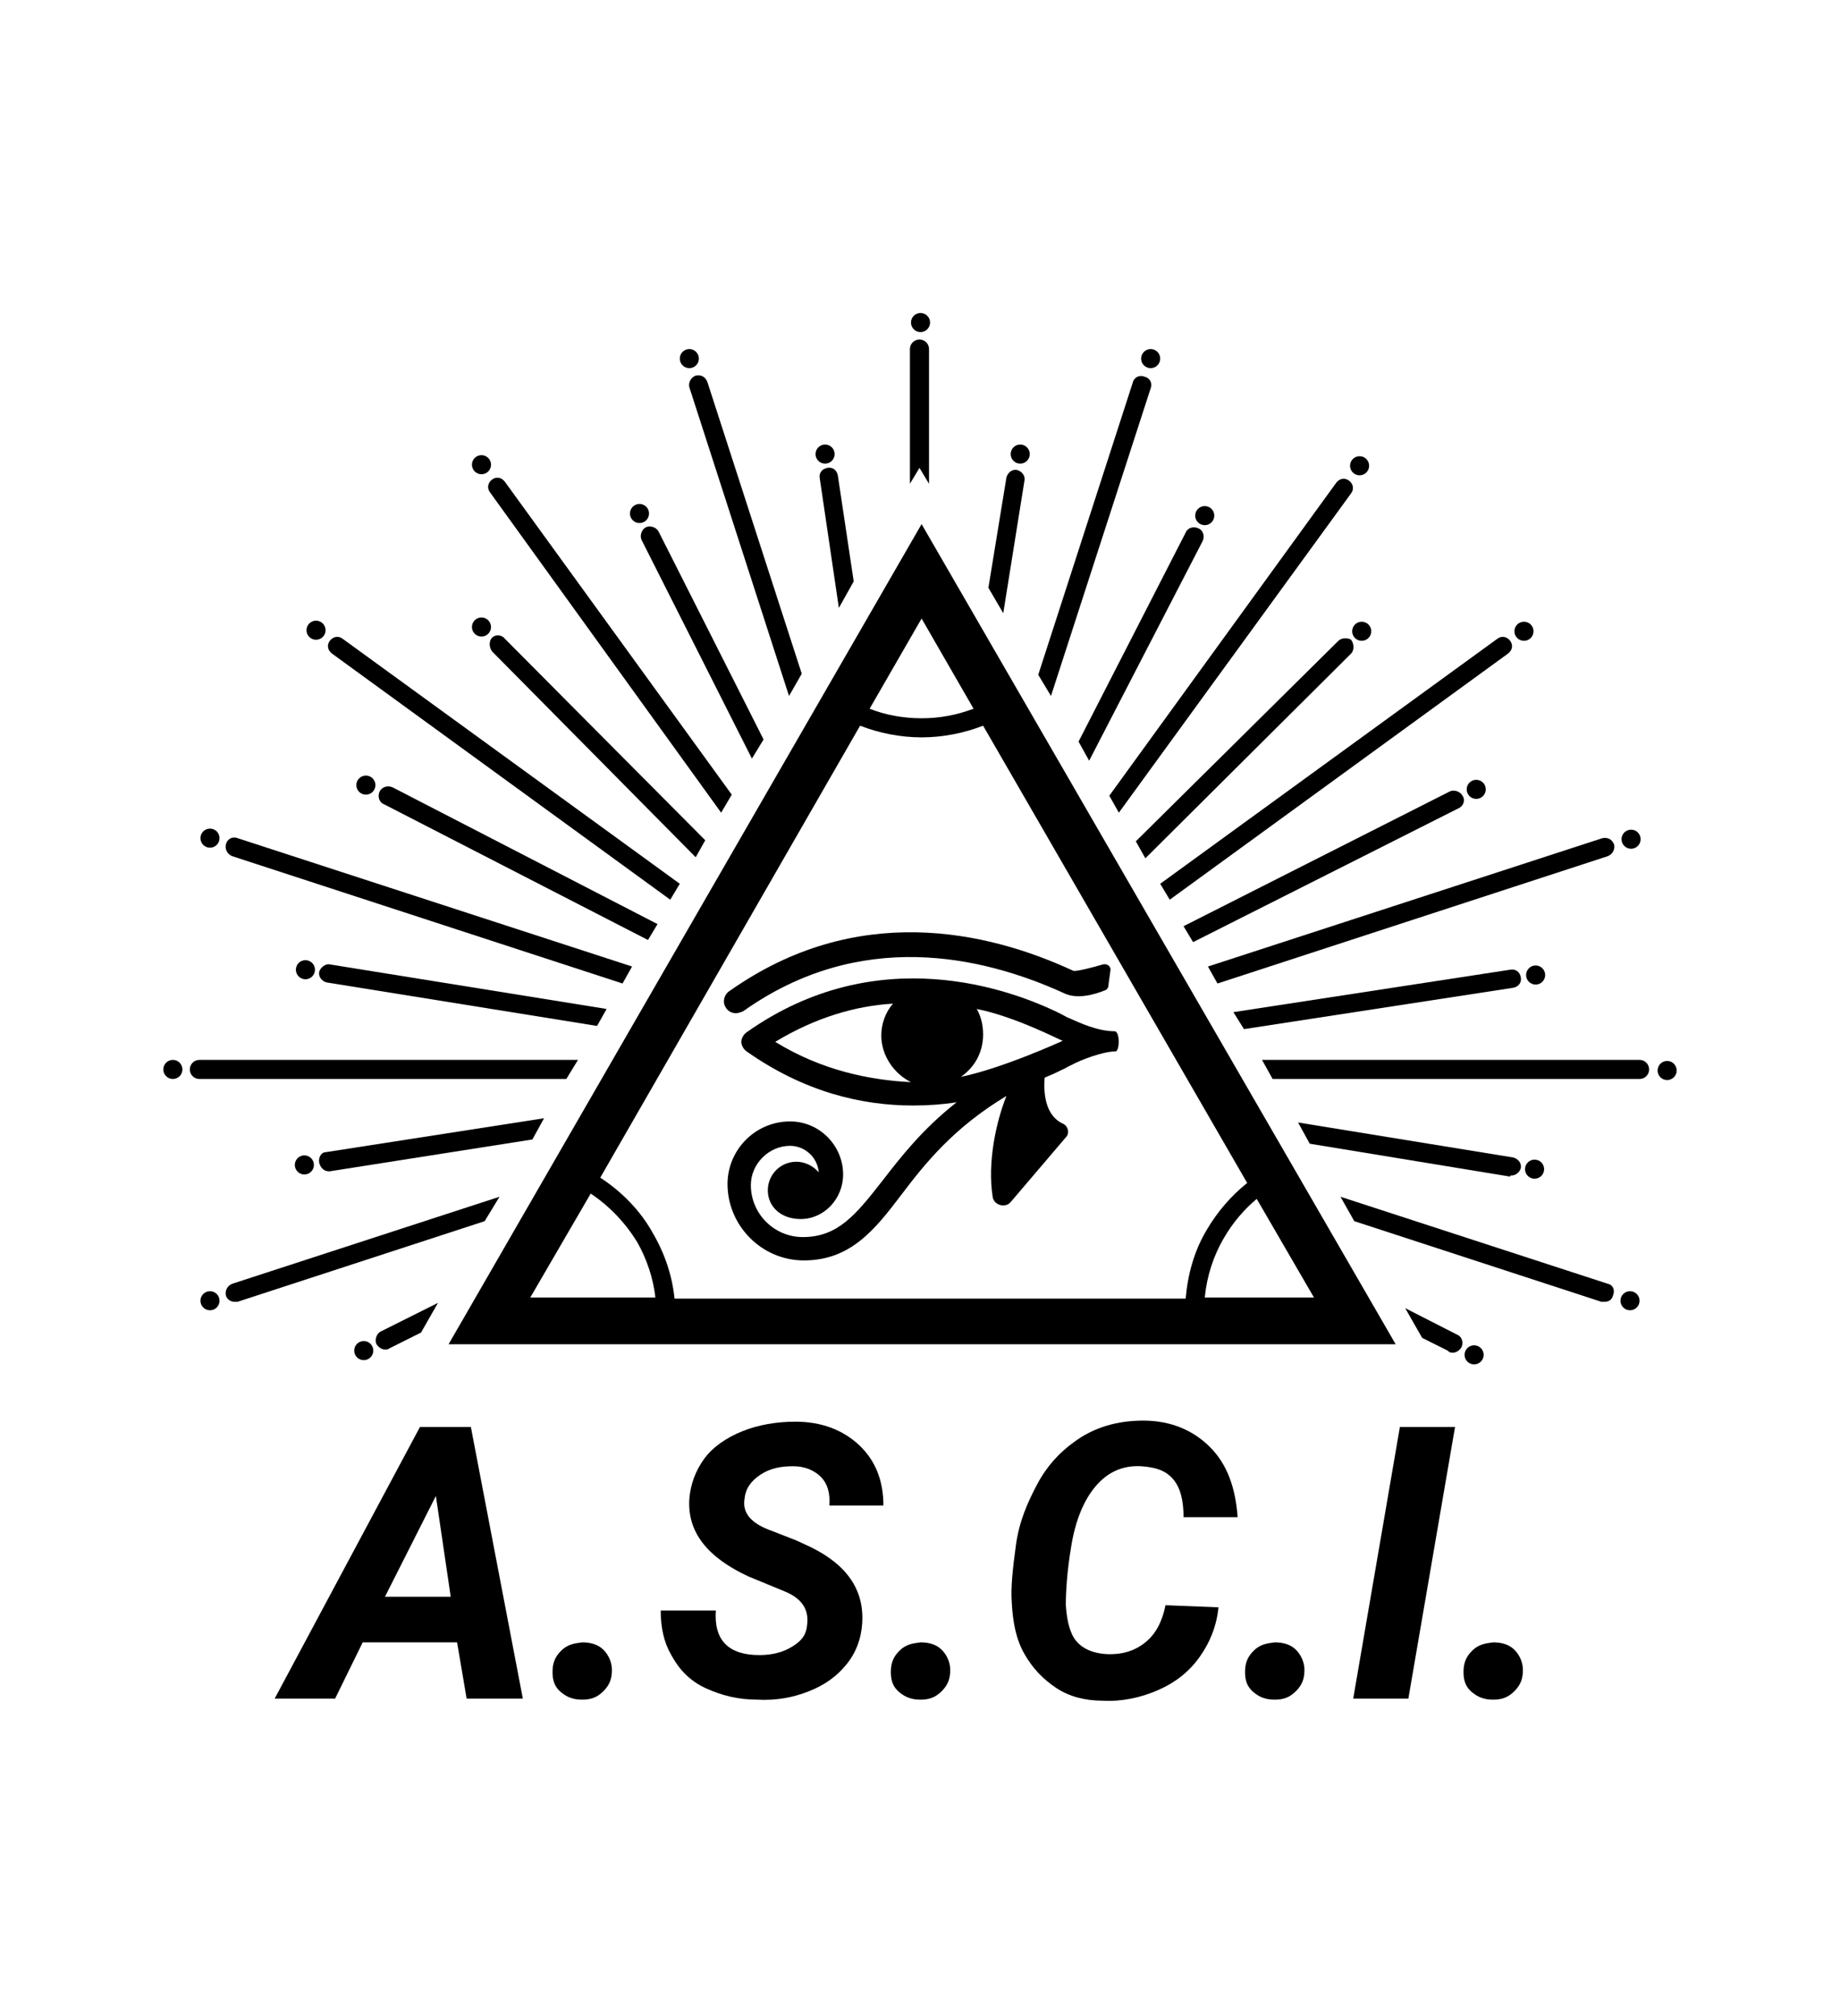 <?xml version="1.0" encoding="utf-8"?>
<!-- Generator: Adobe Illustrator 19.0.0, SVG Export Plug-In . SVG Version: 6.00 Build 0)  -->
<svg version="1.1" id="Capa_1" xmlns="http://www.w3.org/2000/svg" xmlns:xlink="http://www.w3.org/1999/xlink" x="0px" y="0px"
	 viewBox="-210 325.9 173.5 190" style="enable-background:new -210 325.9 173.5 190;" xml:space="preserve">
<style type="text/css">
	.st0{stroke:#020303;stroke-width:1.365;stroke-linecap:round;stroke-linejoin:round;stroke-miterlimit:10;}
	.st1{stroke:#020303;stroke-width:0.189;stroke-miterlimit:10;}
</style>
<g>
	<g>
		<path d="M-166.9,480.7h-8.9l-2.6,5.3h-5.7l13.7-25.6h4.8l4.9,25.6h-5.3L-166.9,480.7z M-173.7,476.4h6.2l-1.4-9.5L-173.7,476.4z"
			/>
		<path d="M-155.1,480.7c0.8,0,1.5,0.2,2,0.7s0.8,1.2,0.8,1.9c0,0.8-0.2,1.4-0.8,2s-1.2,0.8-2,0.8c-0.8,0-1.4-0.2-2-0.7
			s-0.8-1.1-0.8-1.9s0.2-1.4,0.8-2S-155.9,480.8-155.1,480.7z"/>
		<path d="M-133.9,479.1c0.2-1.4-0.4-2.5-2.1-3.2l-3.4-1.4c-3.9-1.8-5.8-4.2-5.6-7.3c0.1-1.4,0.6-2.7,1.4-3.8s2.1-2,3.6-2.6
			s3.2-0.9,5-0.9c2.5,0,4.5,0.8,6,2.2s2.3,3.3,2.3,5.7h-5.1c0.1-1.2-0.2-2.1-0.8-2.7s-1.5-1-2.6-1c-1.2,0-2.2,0.2-3.1,0.8
			s-1.4,1.3-1.5,2.3c-0.2,1.3,0.6,2.3,2.6,3l2.3,0.9l1.3,0.6c3.5,1.7,5.1,4.1,4.9,7.2c-0.1,1.5-0.6,2.8-1.5,3.9s-2,1.9-3.5,2.5
			s-3.1,0.9-4.9,0.8c-1.8,0-3.4-0.4-4.9-1.1s-2.5-1.8-3.2-3.1c-0.7-1.2-1-2.6-1-4.2l5.2,0c-0.2,2.8,1.2,4.2,4.1,4.2
			c1.3,0,2.3-0.3,3.1-0.8S-134,480.1-133.9,479.1z"/>
		<path d="M-123.2,480.7c0.8,0,1.5,0.2,2,0.7s0.8,1.2,0.8,1.9c0,0.8-0.2,1.4-0.8,2s-1.2,0.8-2,0.8c-0.8,0-1.4-0.2-2-0.7
			s-0.8-1.1-0.8-1.9s0.2-1.4,0.8-2S-124,480.8-123.2,480.7z"/>
		<path d="M-95.1,477.4c-0.2,1.8-0.8,3.3-1.8,4.7s-2.3,2.4-3.9,3.1s-3.4,1.1-5.2,1c-1.7,0-3.2-0.4-4.4-1.2s-2.2-1.8-3-3.2
			s-1.1-3-1.2-4.9c-0.1-1.4,0.1-3.2,0.4-5.4s1.1-4,2-5.7s2.1-3,3.5-4c1.9-1.4,4.1-2,6.5-2c2.6,0,4.7,0.9,6.3,2.5s2.4,3.8,2.6,6.6
			l-5.1,0c0-1.6-0.3-2.8-1-3.6s-1.6-1.1-3-1.2c-1.8-0.1-3.2,0.6-4.3,1.9s-1.9,3.2-2.3,5.7c-0.4,2.4-0.5,4.3-0.5,5.5
			c0.1,1.5,0.4,2.7,1,3.4s1.5,1.1,2.7,1.2c1.6,0.1,2.8-0.3,3.8-1.1s1.6-2,1.9-3.5L-95.1,477.4z"/>
		<path d="M-89.8,480.7c0.8,0,1.5,0.2,2,0.7s0.8,1.2,0.8,1.9c0,0.8-0.2,1.4-0.8,2s-1.2,0.8-2,0.8c-0.8,0-1.4-0.2-2-0.7
			s-0.8-1.1-0.8-1.9s0.2-1.4,0.8-2S-90.6,480.8-89.8,480.7z"/>
		<path d="M-77.2,486h-5.2l4.4-25.6h5.2L-77.2,486z"/>
		<path d="M-69.2,480.7c0.8,0,1.5,0.2,2,0.7s0.8,1.2,0.8,1.9c0,0.8-0.2,1.4-0.8,2s-1.2,0.8-2,0.8c-0.8,0-1.4-0.2-2-0.7
			s-0.8-1.1-0.8-1.9s0.2-1.4,0.8-2S-70,480.8-69.2,480.7z"/>
	</g>
	<g>
		<path class="st0" d="M-123.3,418.1"/>
	</g>
	<g>
		<g>
			<path d="M-107.3,397.6l10.7-20.7c0.2-0.4,0.1-1-0.4-1.2c-0.4-0.2-1-0.1-1.2,0.4l-10.1,19.7L-107.3,397.6z"/>
			<path d="M-115.4,383.7l2-12.5c0.1-0.5-0.3-0.9-0.7-1c-0.5-0.1-0.9,0.3-1,0.7l-1.7,10.4L-115.4,383.7z"/>
			<path d="M-110.9,391.5l9.4-29c0.2-0.5-0.1-1-0.6-1.1c-0.5-0.2-1,0.1-1.1,0.6l-8.9,27.5L-110.9,391.5z"/>
			<path d="M-135.6,391.5l1.2-2.1l-8.9-27.5c-0.2-0.5-0.6-0.7-1.1-0.6c-0.5,0.2-0.7,0.7-0.6,1.1L-135.6,391.5z"/>
			<path d="M-123.3,370l0.9,1.5v-12.7c0-0.5-0.4-0.9-0.9-0.9s-0.9,0.4-0.9,0.9v12.7L-123.3,370z"/>
			<path d="M-130.9,383.2l1.4-2.5l-1.5-10c-0.1-0.5-0.5-0.8-1-0.7c-0.5,0.1-0.8,0.5-0.7,1L-130.9,383.2z"/>
			<path d="M-163.6,386c-0.3,0.3-0.3,0.9,0,1.3l19.2,19.4l0.9-1.6l-18.9-19C-162.7,385.7-163.3,385.7-163.6,386z"/>
			<path d="M-179.9,435.5c0.1,0.4,0.4,0.8,0.9,0.8c0,0,0.1,0,0.1,0l19.1-3l1.1-2l-20.6,3.2C-179.7,434.5-180,435-179.9,435.5z"/>
			<path d="M-174.2,400.5c-0.2,0.4-0.1,1,0.4,1.2l24.9,12.8l0.9-1.5l-25-12.9C-173.5,399.9-174,400.1-174.2,400.5z"/>
			<path d="M-179.9,417.5c-0.1,0.5,0.3,0.9,0.7,1l25.5,4.1l0.9-1.6l-26.1-4.2C-179.3,416.7-179.8,417.1-179.9,417.5z"/>
			<path d="M-174.1,451.4c-0.4,0.2-0.6,0.8-0.4,1.2c0.2,0.3,0.5,0.5,0.8,0.5c0.1,0,0.3,0,0.4-0.1l3-1.5l1.6-2.8L-174.1,451.4z"/>
			<path d="M-73,453.4c0.3,0,0.6-0.2,0.8-0.5c0.2-0.4,0.1-1-0.4-1.2l-4.9-2.5l1.6,2.8l2.4,1.2C-73.3,453.4-73.2,453.4-73,453.4z"/>
			<path d="M-72.1,400.9c-0.2-0.4-0.8-0.6-1.2-0.4l-25.1,12.7l0.9,1.5l25-12.6C-72,401.9-71.8,401.3-72.1,400.9z"/>
			<path d="M-95.2,418.6l36.8-12c0.5-0.2,0.7-0.7,0.6-1.1c-0.2-0.5-0.6-0.7-1.1-0.6L-96.1,417L-95.2,418.6z"/>
			<path d="M-99.7,410.7l31.9-23.2c0.4-0.3,0.5-0.8,0.2-1.2s-0.8-0.5-1.2-0.2l-31.8,23.1L-99.7,410.7z"/>
			<path d="M-83.8,386.3l-19.1,18.9l0.9,1.6l19.4-19.3c0.3-0.3,0.3-0.9,0-1.3C-82.9,386-83.5,386-83.8,386.3z"/>
			<path d="M-67.5,436.7c0.4,0,0.8-0.3,0.9-0.7c0.1-0.5-0.3-0.9-0.7-1l-20.3-3.3l1.1,2l18.9,3.1C-67.6,436.7-67.6,436.7-67.5,436.7z
				"/>
			<path d="M-104.5,402.5l21.9-30.1c0.3-0.4,0.2-0.9-0.2-1.2c-0.4-0.3-0.9-0.2-1.2,0.2l-21.4,29.5L-104.5,402.5z"/>
			<path d="M-66.6,418c-0.1-0.5-0.5-0.8-1-0.7l-26.1,4l1,1.6l25.4-3.9C-66.8,418.9-66.5,418.5-66.6,418z"/>
			<path d="M-58.4,446.9l-25.2-8.2l1.3,2.3l23.3,7.6c0.1,0,0.2,0,0.3,0c0.4,0,0.7-0.2,0.8-0.6C-57.7,447.5-57.9,447-58.4,446.9z"/>
			<path d="M-55.4,425.8H-91l1,1.8h34.6c0.5,0,0.9-0.4,0.9-0.9C-54.5,426.2-54.9,425.8-55.4,425.8z"/>
			<path d="M-188.1,406.6l36.8,12l0.9-1.6l-37.2-12.1c-0.5-0.2-1,0.1-1.1,0.6C-188.8,405.9-188.6,406.4-188.1,406.6z"/>
			<path d="M-178.7,387.5l31.9,23.2l0.9-1.5l-31.8-23.1c-0.4-0.3-0.9-0.2-1.2,0.2C-179.2,386.7-179.1,387.2-178.7,387.5z"/>
			<path d="M-142,402.5l1-1.7l-21.4-29.5c-0.3-0.4-0.8-0.5-1.2-0.2s-0.5,0.8-0.2,1.2L-142,402.5z"/>
			<path d="M-155.5,425.8h-35.7c-0.5,0-0.9,0.4-0.9,0.9c0,0.5,0.4,0.9,0.9,0.9h34.6L-155.5,425.8z"/>
			<path d="M-162.9,438.7l-25.2,8.2c-0.5,0.2-0.7,0.7-0.6,1.1c0.1,0.4,0.5,0.6,0.8,0.6c0.1,0,0.2,0,0.3,0l23.3-7.6L-162.9,438.7z"/>
			<path d="M-139.1,397.4l1.1-1.8l-9.9-19.6c-0.2-0.4-0.8-0.6-1.2-0.4c-0.4,0.2-0.6,0.8-0.4,1.2L-139.1,397.4z"/>
		</g>
		<ellipse cx="-56.3" cy="448.5" rx="0.9" ry="0.9"/>
		<circle cx="-52.8" cy="426.8" r="0.9"/>
		<ellipse cx="-56.2" cy="405" rx="0.9" ry="0.9"/>
		<ellipse cx="-66.3" cy="385.4" rx="0.9" ry="0.9"/>
		<ellipse cx="-81.6" cy="385.4" rx="0.9" ry="0.9"/>
		<ellipse cx="-96.4" cy="374.5" rx="0.9" ry="0.9"/>
		<ellipse cx="-113.8" cy="368.7" rx="0.9" ry="0.9"/>
		<circle cx="-132.2" cy="368.7" r="0.9"/>
		<ellipse cx="-71" cy="453.6" rx="0.9" ry="0.9"/>
		<ellipse cx="-65.3" cy="436.1" rx="0.9" ry="0.9"/>
		<circle cx="-65.2" cy="417.8" r="0.9"/>
		<ellipse cx="-70.8" cy="400.3" rx="0.9" ry="0.9"/>
		<ellipse cx="-81.8" cy="369.8" rx="0.9" ry="0.9"/>
		<ellipse cx="-101.5" cy="359.7" rx="0.9" ry="0.9"/>
		<circle cx="-193.7" cy="426.7" r="0.9"/>
		<ellipse cx="-190.2" cy="448.5" rx="0.9" ry="0.9"/>
		<ellipse cx="-149.7" cy="374.3" rx="0.9" ry="0.9"/>
		<ellipse cx="-164.6" cy="385" rx="0.9" ry="0.9"/>
		<ellipse cx="-175.5" cy="399.9" rx="0.9" ry="0.9"/>
		<ellipse cx="-181.2" cy="417.3" rx="0.9" ry="0.9"/>
		<circle cx="-181.3" cy="435.7" r="0.9"/>
		<ellipse cx="-175.7" cy="453.2" rx="0.9" ry="0.9"/>
		<circle cx="-123.2" cy="356.3" r="0.9"/>
		<ellipse cx="-145" cy="359.7" rx="0.9" ry="0.9"/>
		<ellipse cx="-164.6" cy="369.7" rx="0.9" ry="0.9"/>
		<ellipse cx="-180.2" cy="385.3" rx="0.9" ry="0.9"/>
		<ellipse cx="-190.2" cy="404.9" rx="0.9" ry="0.9"/>
		<path d="M-123.1,375.3l-44.6,77.3h89.3L-123.1,375.3z M-91.5,438.9l5.4,9.3h-10.3c0.2-2,0.8-3.9,1.8-5.6
			C-93.8,441.2-92.7,439.9-91.5,438.9z M-118.2,392.7c-1.6,0.6-3.2,0.9-4.9,0.9c-1.7,0-3.4-0.3-4.9-0.9l4.9-8.5L-118.2,392.7z
			 M-128.9,394.3c1.8,0.7,3.8,1.1,5.8,1.1c2,0,4-0.4,5.8-1.1l24.9,43.1c-1.5,1.2-2.8,2.7-3.8,4.4c-1.2,2-1.8,4.2-2,6.5h-48.2
			c-0.2-2.1-0.9-4.2-2-6.1c-1.2-2.2-3-4-5-5.3L-128.9,394.3z M-154.3,438.4c1.8,1.2,3.3,2.8,4.4,4.6c0.9,1.6,1.5,3.4,1.7,5.2H-160
			L-154.3,438.4z"/>
		<path class="st1" d="M-121.2,423.1"/>
		<path class="st1" d="M-127,420"/>
		<path class="st1" d="M-119.8,421.1"/>
		<path class="st1" d="M-126.6,421.1"/>
		<path class="st1" d="M-121.5,420"/>
		<path class="st1" d="M-126.7,423.1"/>
		<g>
			<path d="M-106,416.8c-1,0.3-2.6,0.7-2.8,0.6c-8.2-3.8-20.5-6.5-32.4,1.9c-0.5,0.3-0.7,1-0.4,1.5c0.2,0.4,0.6,0.6,1,0.6
				c0.2,0,0.5-0.1,0.7-0.2c11-7.8,22.5-5.2,30.2-1.7c1.2,0.6,2.8,0.2,4-0.3c0.1-0.1,0.2-0.2,0.2-0.3l0.2-1.5
				C-105.2,417-105.6,416.7-106,416.8z"/>
			<path d="M-104.9,423.1c-1.6,0-3.3-0.8-4.2-1.2c-0.3-0.1-0.6-0.3-0.8-0.4c-4.8-2.4-17.4-7-29.7,1.7c-0.3,0.2-0.5,0.6-0.5,0.9
				s0.2,0.7,0.5,0.9c5.4,3.8,10.8,5.1,15.7,5.1c1.4,0,2.8-0.1,4.1-0.3c-3.2,2.5-5.3,5.2-7,7.4c-2.5,3.2-4.2,5.3-7.5,5.3
				c-2.7,0-4.9-2.2-4.9-4.9c0-2,1.7-3.7,3.7-3.7c1.4,0,2.6,1.1,2.7,2.5c-0.5-0.6-1.3-1-2.1-1c-1.5,0-2.7,1.2-2.7,2.7
				c0,1.5,1.2,2.7,3.1,2.7c2.2,0,4-1.9,4-4.2c0-2.7-2.2-5-5-5c-3.3,0-5.9,2.7-5.9,5.9c0,3.9,3.2,7.2,7.2,7.2c4.4,0,6.7-2.9,9.2-6.2
				c2.2-2.9,4.9-6.3,9.9-9.3c-1,2.5-1.8,6.3-1.3,9.5c0.1,0.8,1.2,1.1,1.7,0.5l5.2-6.1c0.4-0.4,0.2-1.1-0.3-1.3
				c-1.7-0.8-1.8-3-1.7-4.3c0.1-0.1,0.2-0.1,0.4-0.2c0.5-0.2,0.9-0.4,1.3-0.6c0.3-0.1,0.5-0.3,0.8-0.4c0.9-0.5,3-1.3,4.2-1.3
				C-104.4,424.9-104.4,423.1-104.9,423.1z M-136.9,424.1c3.8-2.3,7.6-3.4,11.1-3.6c-0.7,0.8-1.1,1.9-1.1,3c0,1.9,1.2,3.6,2.8,4.4
				C-128,427.7-132.5,426.8-136.9,424.1z M-119.4,427.4c1.3-0.9,2.1-2.3,2.1-4c0-0.9-0.2-1.7-0.6-2.4c3.6,0.7,8,3,8.1,3
				C-110,424.1-115.5,426.6-119.4,427.4z"/>
		</g>
	</g>
</g>
</svg>

